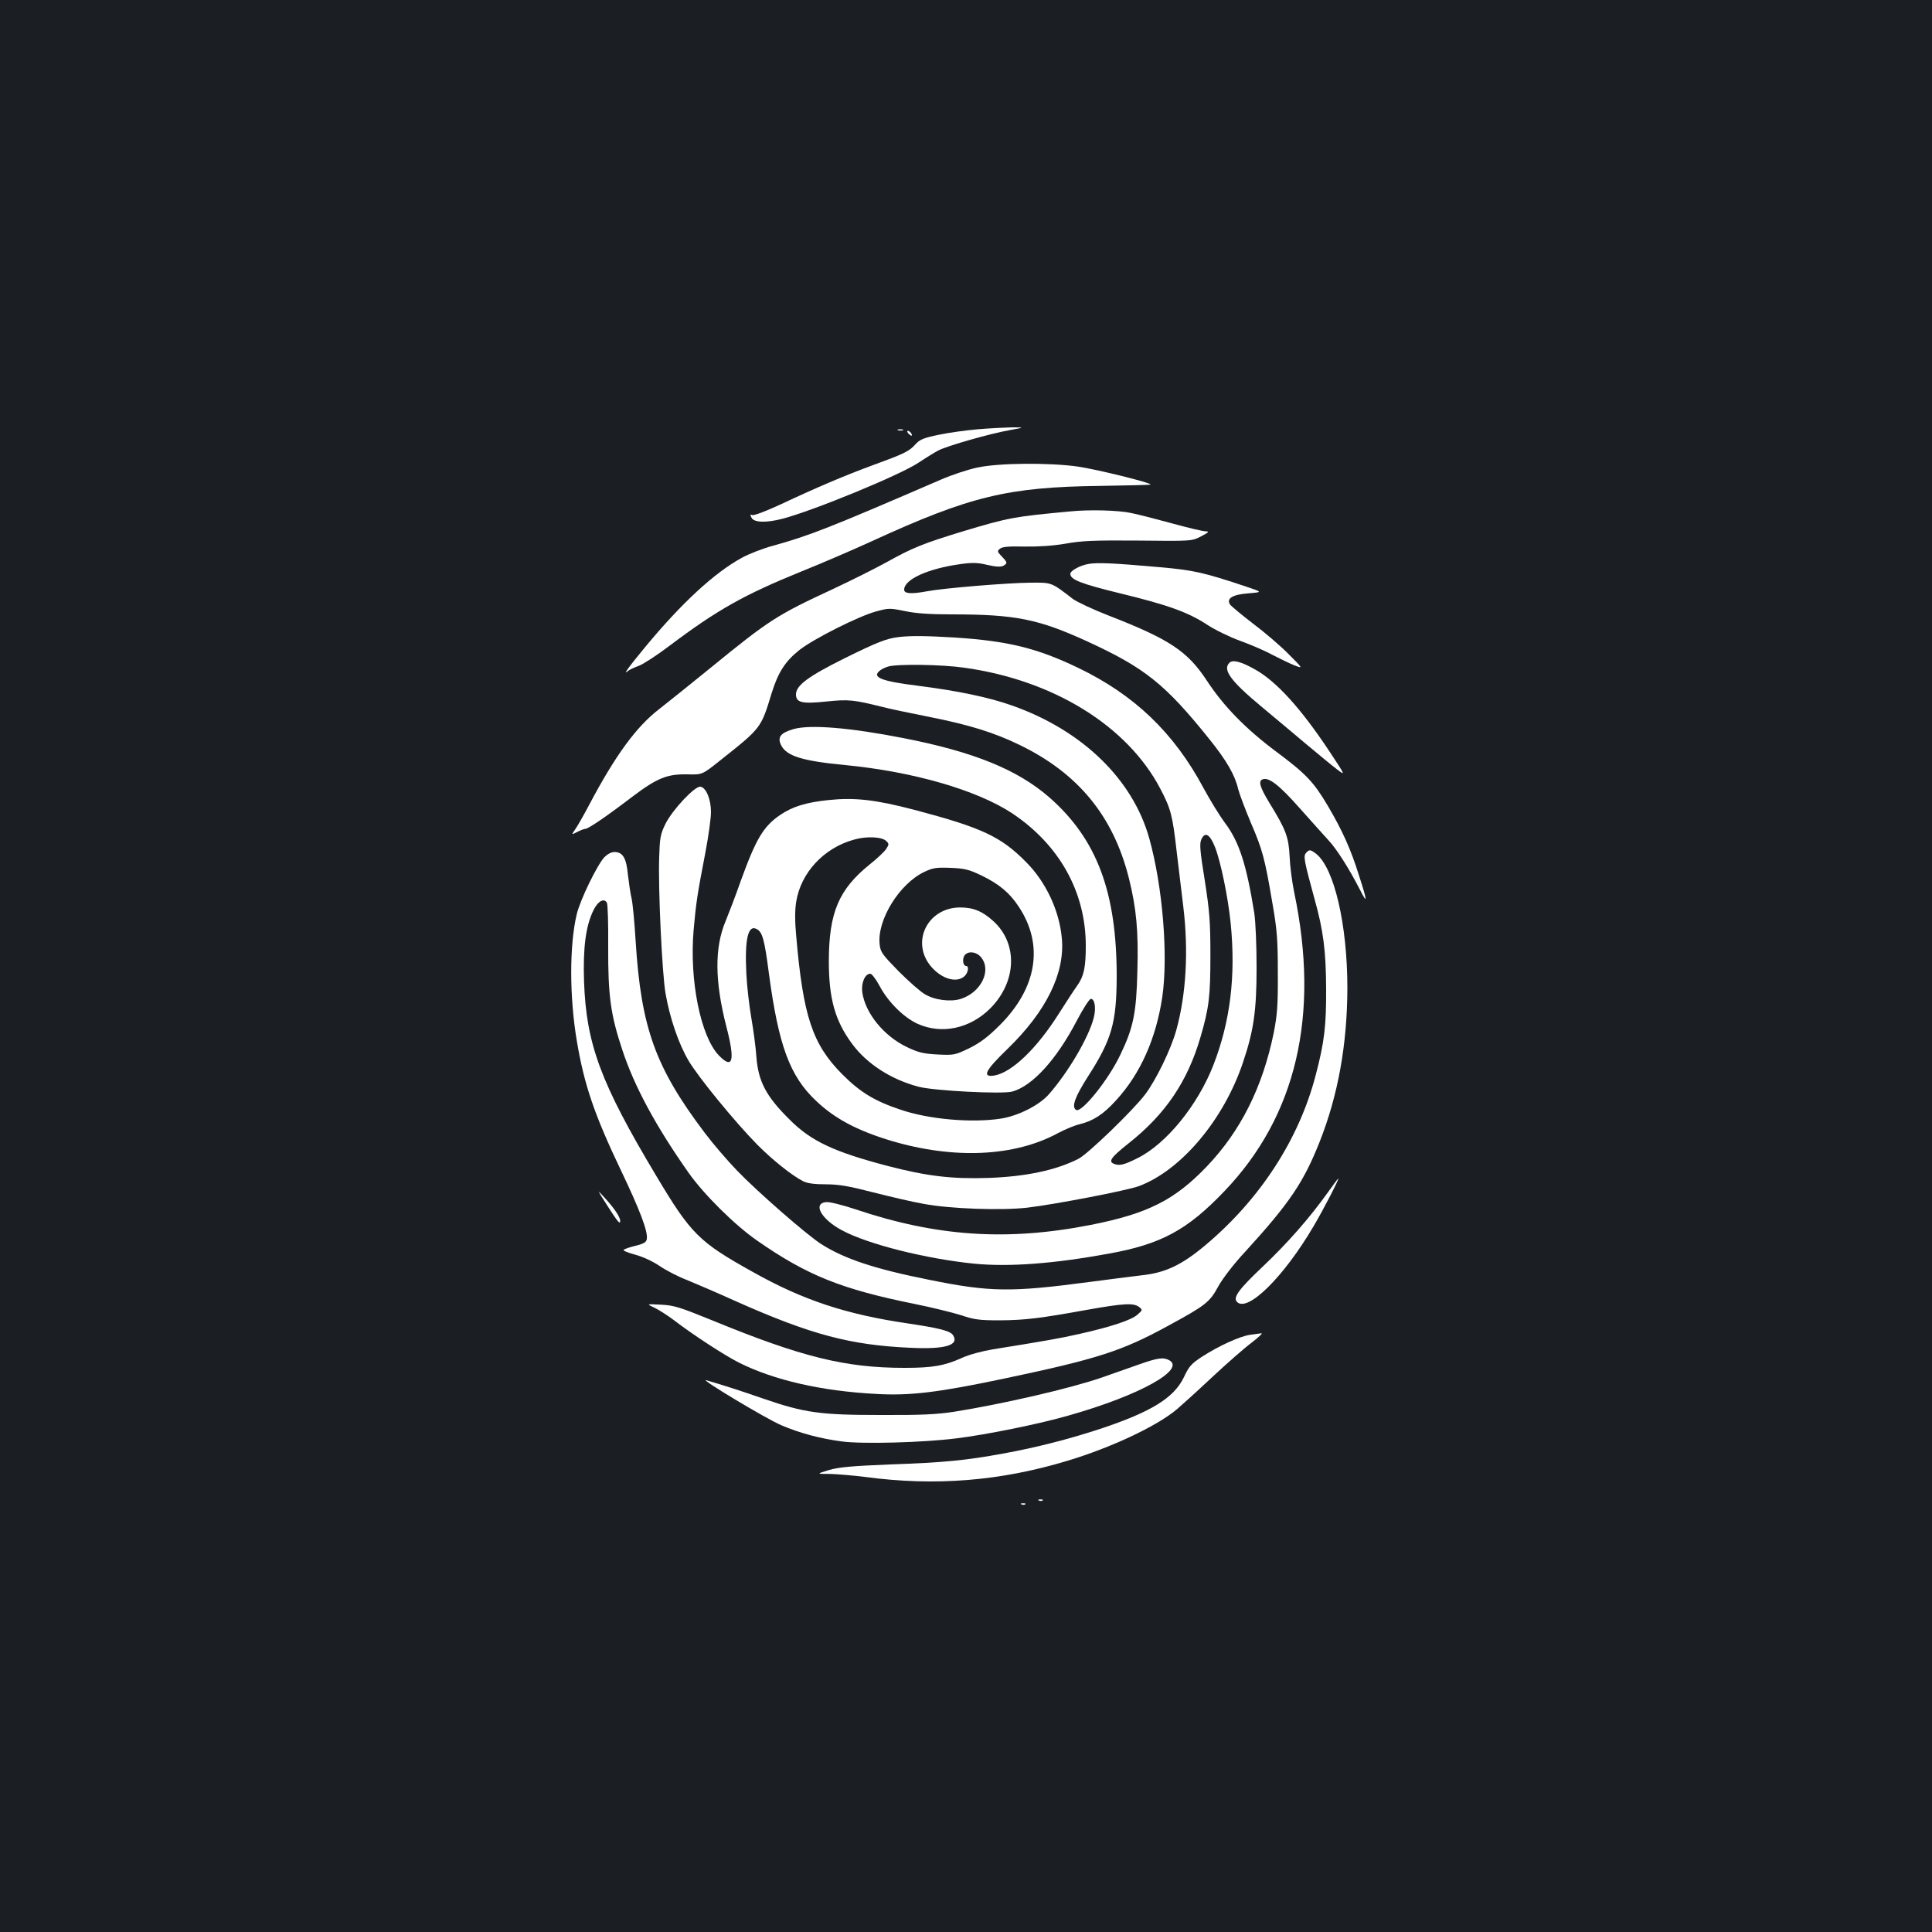 <?xml version="1.0" standalone="no"?>
<!DOCTYPE svg PUBLIC "-//W3C//DTD SVG 20010904//EN"
 "http://www.w3.org/TR/2001/REC-SVG-20010904/DTD/svg10.dtd">
<svg version="1.0" xmlns="http://www.w3.org/2000/svg"
 width="1000pt" height="1000pt" viewBox="0 0 1000 1000"
 preserveAspectRatio="xMidYMid meet">
<rect width="100%" height="100%" fill="#1b1f23"/>
<g transform="translate(0,1000) scale(0.1,-0.1)"
fill="#ffffff" stroke="none">
<path d="M5060 7778 c-58 -5 -147 -17 -199 -28 -78 -16 -99 -24 -121 -48 -34
-38 -56 -49 -215 -107 -152 -56 -298 -118 -483 -205 -73 -34 -139 -59 -147
-56 -13 4 -13 2 -5 -14 13 -25 76 -27 160 -5 161 42 608 226 704 290 36 24 83
53 104 64 47 24 267 87 370 105 77 14 77 14 7 14 -38 -1 -117 -5 -175 -10z"/>
<path d="M4648 7773 c6 -2 18 -2 25 0 6 3 1 5 -13 5 -14 0 -19 -2 -12 -5z"/>
<path d="M4702 7756 c7 -8 15 -12 17 -11 5 6 -10 25 -20 25 -5 0 -4 -6 3 -14z"/>
<path d="M5059 7580 c-48 -10 -133 -38 -190 -63 -581 -251 -678 -289 -869
-342 -52 -14 -124 -42 -160 -62 -143 -78 -313 -235 -503 -465 -90 -109 -116
-147 -84 -119 8 6 32 17 54 25 22 8 93 54 159 104 247 186 386 264 684 385
102 41 265 111 363 156 508 233 703 280 1180 286 143 2 260 5 262 7 9 8 -279
79 -376 93 -148 21 -410 19 -520 -5z"/>
<path d="M5540 7353 c-291 -27 -319 -32 -552 -102 -207 -63 -265 -86 -399
-161 -58 -32 -184 -95 -280 -140 -287 -133 -329 -160 -629 -405 -102 -83 -223
-180 -269 -216 -118 -91 -226 -239 -361 -494 -29 -55 -62 -113 -73 -128 -20
-29 -20 -29 11 -13 17 9 36 16 42 16 15 0 109 64 244 167 129 97 179 117 286
115 75 -2 75 -2 170 74 211 167 209 166 264 346 33 107 70 165 143 223 73 58
308 176 397 200 65 18 72 18 150 2 56 -12 130 -17 241 -17 332 0 450 -24 705
-141 296 -136 402 -221 629 -504 90 -112 133 -186 150 -260 7 -27 37 -106 66
-175 60 -139 72 -184 111 -415 24 -136 28 -190 28 -360 1 -169 -3 -217 -21
-310 -58 -283 -171 -509 -348 -694 -166 -173 -305 -243 -599 -301 -432 -85
-797 -61 -1219 81 -66 22 -134 39 -151 37 -71 -7 -25 -89 82 -146 136 -73 437
-148 687 -173 180 -17 408 0 693 52 272 49 407 122 599 323 373 389 495 911
362 1546 -11 52 -22 136 -24 187 -5 100 -18 137 -105 278 -49 81 -58 112 -35
121 32 13 87 -30 193 -150 58 -65 125 -140 148 -165 44 -47 108 -149 163 -256
40 -79 39 -62 -5 74 -43 137 -85 230 -160 358 -74 125 -112 166 -269 283 -158
118 -272 235 -359 368 -100 152 -194 214 -508 336 -80 31 -163 70 -185 86
-113 87 -107 85 -222 84 -117 -1 -444 -28 -530 -44 -86 -16 -121 -13 -121 8 0
53 123 109 290 132 63 9 91 8 141 -4 42 -10 69 -11 81 -5 24 13 23 18 -7 49
-24 25 -24 28 -9 40 12 10 45 13 128 11 73 -1 146 4 211 15 82 15 150 18 377
16 277 -3 277 -3 325 22 40 21 44 25 23 26 -14 0 -90 18 -170 40 -80 22 -177
47 -217 55 -65 14 -216 18 -313 8z"/>
<path d="M5634 7081 c-43 -7 -94 -35 -94 -51 0 -30 53 -51 253 -100 252 -61
357 -99 456 -164 41 -27 118 -64 170 -83 53 -19 128 -51 166 -72 39 -20 90
-45 115 -55 45 -17 45 -17 -30 58 -41 42 -124 113 -184 158 -60 46 -114 91
-120 100 -19 31 15 51 96 57 73 6 73 6 -7 33 -223 75 -278 87 -450 102 -246
22 -325 25 -371 17z"/>
<path d="M4655 6703 c-66 -7 -117 -28 -285 -111 -187 -93 -250 -140 -250 -186
0 -43 31 -50 157 -37 115 12 142 9 290 -28 43 -11 149 -33 235 -50 213 -42
342 -82 474 -146 304 -147 486 -368 567 -690 39 -157 50 -273 44 -482 -5 -216
-21 -293 -88 -432 -62 -131 -201 -303 -229 -286 -25 15 -7 66 60 171 125 194
149 280 150 520 0 438 -103 712 -350 928 -164 142 -388 234 -751 305 -280 55
-486 72 -573 47 -67 -20 -84 -42 -62 -85 29 -55 111 -80 331 -101 352 -34 680
-129 863 -249 245 -163 382 -408 382 -686 0 -113 -10 -158 -44 -206 -14 -19
-57 -85 -97 -148 -114 -180 -243 -303 -333 -318 -65 -10 -47 26 70 139 200
194 297 392 280 572 -13 143 -82 290 -184 393 -131 133 -229 179 -582 272
-199 52 -306 64 -441 50 -117 -12 -188 -34 -252 -78 -86 -59 -124 -123 -203
-341 -28 -80 -64 -173 -78 -207 -58 -137 -57 -311 4 -548 46 -177 33 -223 -40
-147 -94 99 -152 389 -130 646 12 137 19 187 61 403 16 84 29 178 29 210 0 66
-25 126 -54 131 -28 6 -146 -120 -182 -193 -26 -53 -29 -73 -32 -170 -6 -162
15 -607 33 -708 22 -127 68 -261 119 -347 50 -85 239 -316 354 -433 78 -79
180 -161 239 -191 22 -11 58 -16 117 -16 68 0 119 -9 243 -41 87 -22 205 -50
263 -60 136 -26 403 -35 536 -20 144 17 518 89 580 112 218 82 439 344 538
641 55 163 70 267 70 488 0 120 -5 238 -12 285 -41 253 -78 367 -151 465 -27
36 -77 117 -111 180 -154 288 -359 484 -651 624 -211 101 -360 138 -634 156
-148 9 -231 10 -290 3z m336 -159 c460 -64 843 -300 1014 -625 55 -104 64
-139 85 -323 11 -94 27 -225 35 -291 27 -226 15 -449 -36 -635 -27 -99 -105
-260 -162 -335 -62 -82 -298 -310 -345 -333 -116 -59 -271 -92 -467 -99 -188
-6 -317 9 -520 62 -279 73 -398 129 -509 241 -121 120 -161 196 -171 324 -3
47 -15 137 -26 200 -11 63 -23 167 -26 231 -9 179 9 255 54 230 29 -15 40 -53
63 -231 50 -372 108 -530 244 -658 98 -93 212 -153 386 -206 328 -98 643 -83
868 40 34 18 84 39 110 45 70 17 123 51 188 123 127 138 208 321 240 536 31
214 2 571 -67 819 -85 307 -347 561 -710 689 -120 43 -286 77 -484 102 -194
24 -244 44 -201 79 8 7 27 16 43 21 47 14 276 11 394 -6z m1298 -929 c29 -74
67 -256 81 -394 27 -273 -2 -509 -90 -735 -81 -207 -243 -406 -391 -480 -72
-36 -94 -41 -123 -30 -31 12 -15 34 73 104 193 152 308 322 375 553 44 150 51
211 51 422 0 172 -4 226 -29 387 -25 154 -28 191 -18 213 19 42 44 28 71 -40z
m-1702 32 c15 -14 15 -18 0 -41 -9 -14 -47 -50 -85 -80 -161 -130 -211 -249
-212 -499 0 -197 32 -311 122 -432 76 -102 201 -183 343 -220 80 -21 431 -39
484 -25 104 28 230 166 335 368 32 61 65 112 72 112 21 0 28 -49 15 -99 -27
-103 -132 -281 -232 -395 -50 -57 -159 -112 -249 -126 -150 -23 -371 -4 -518
46 -135 45 -209 90 -302 183 -155 156 -203 300 -239 718 -7 74 -7 133 0 175
24 151 143 279 299 322 65 19 145 15 167 -7z m494 -179 c89 -43 145 -89 192
-161 131 -197 95 -420 -98 -613 -60 -60 -101 -91 -157 -119 -75 -36 -79 -37
-165 -33 -74 4 -99 10 -158 38 -120 57 -217 176 -232 285 -6 48 14 95 42 95 7
0 29 -28 47 -62 44 -83 123 -162 195 -196 125 -58 275 -27 381 81 134 137 141
332 15 448 -57 52 -104 72 -173 72 -171 0 -259 -183 -148 -309 55 -62 130 -83
170 -47 19 17 25 53 9 53 -15 0 -21 30 -11 51 16 29 64 25 89 -7 54 -68 -1
-180 -105 -214 -52 -17 -136 -7 -187 24 -23 13 -84 67 -136 119 -84 86 -94 99
-98 139 -14 125 101 313 231 375 44 21 62 24 137 21 73 -3 96 -9 160 -40z"/>
<path d="M6363 6569 c-36 -36 8 -95 168 -228 68 -57 174 -145 234 -196 61 -51
130 -108 155 -127 45 -34 45 -34 -37 90 -149 225 -276 365 -387 427 -73 41
-116 52 -133 34z"/>
<path d="M6759 5584 c-13 -16 -9 -40 45 -237 46 -164 59 -270 60 -462 1 -195
-9 -279 -54 -450 -86 -331 -287 -642 -572 -881 -122 -102 -206 -142 -329 -155
-52 -6 -175 -22 -274 -35 -401 -53 -510 -52 -822 11 -286 57 -442 109 -563
186 -77 50 -328 269 -435 380 -50 52 -125 139 -167 195 -256 339 -330 544
-358 994 -6 96 -15 195 -21 220 -6 25 -14 80 -19 123 -8 87 -27 117 -70 117
-16 0 -36 -11 -52 -27 -37 -40 -126 -222 -143 -296 -38 -159 -38 -428 1 -657
38 -226 91 -381 229 -670 97 -203 139 -314 133 -352 -2 -17 -14 -25 -58 -36
-30 -7 -58 -17 -62 -21 -5 -4 22 -15 59 -25 38 -10 91 -34 126 -58 34 -23 97
-56 142 -73 44 -18 161 -68 260 -113 383 -170 586 -224 895 -238 183 -9 256
13 223 65 -14 22 -67 36 -234 61 -321 47 -543 121 -800 265 -282 157 -322 197
-503 500 -287 479 -362 682 -373 1005 -6 174 9 289 49 369 23 47 54 64 69 39
5 -7 8 -110 7 -228 -1 -252 12 -351 73 -534 62 -189 174 -396 343 -636 78
-111 238 -270 353 -350 261 -182 439 -253 821 -330 84 -17 190 -43 235 -57 71
-24 98 -27 202 -27 131 1 206 10 455 55 186 33 238 36 266 14 19 -15 18 -16
-9 -40 -32 -28 -134 -62 -298 -99 -106 -24 -176 -36 -449 -80 -55 -9 -123 -27
-160 -44 -91 -41 -152 -52 -298 -52 -307 0 -533 56 -996 246 -167 68 -198 78
-265 81 -76 4 -76 4 -33 -16 23 -11 68 -40 100 -64 96 -74 263 -183 337 -220
182 -91 426 -147 710 -162 175 -10 318 7 665 80 479 101 607 142 843 271 197
107 218 123 263 206 22 40 80 116 139 179 230 252 302 359 385 568 96 242 143
505 144 796 0 329 -68 622 -162 696 -30 23 -36 23 -53 3z"/>
<path d="M6875 3831 c-97 -136 -209 -263 -336 -384 -127 -120 -159 -163 -136
-186 55 -55 242 130 396 392 52 88 134 247 128 247 -2 0 -25 -31 -52 -69z"/>
<path d="M3140 3765 c59 -92 70 -105 70 -84 0 20 -31 66 -80 119 -41 45 -41
45 10 -35z"/>
<path d="M6470 3091 c-54 -8 -161 -57 -248 -113 -55 -36 -68 -50 -94 -106 -51
-107 -169 -180 -434 -268 -162 -53 -328 -96 -504 -128 -192 -35 -301 -46 -585
-56 -198 -8 -263 -14 -315 -29 -65 -20 -65 -20 6 -20 38 -1 122 -8 185 -16
360 -48 697 -21 1044 84 229 69 464 180 567 267 19 16 100 89 179 163 79 74
173 156 208 182 35 27 58 48 50 48 -8 -1 -34 -5 -59 -8z"/>
<path d="M5885 2934 c-55 -19 -137 -48 -182 -64 -161 -56 -513 -137 -763 -177
-91 -14 -171 -18 -380 -17 -316 0 -395 11 -610 85 -125 43 -186 63 -294 95
-43 12 312 -201 388 -233 96 -41 201 -69 314 -84 107 -14 416 -6 592 16 161
20 432 75 587 120 362 103 603 237 514 285 -31 16 -60 12 -166 -26z"/>
<path d="M5378 2233 c7 -3 16 -2 19 1 4 3 -2 6 -13 5 -11 0 -14 -3 -6 -6z"/>
<path d="M5288 2213 c7 -3 16 -2 19 1 4 3 -2 6 -13 5 -11 0 -14 -3 -6 -6z"/>
</g>
</svg>
